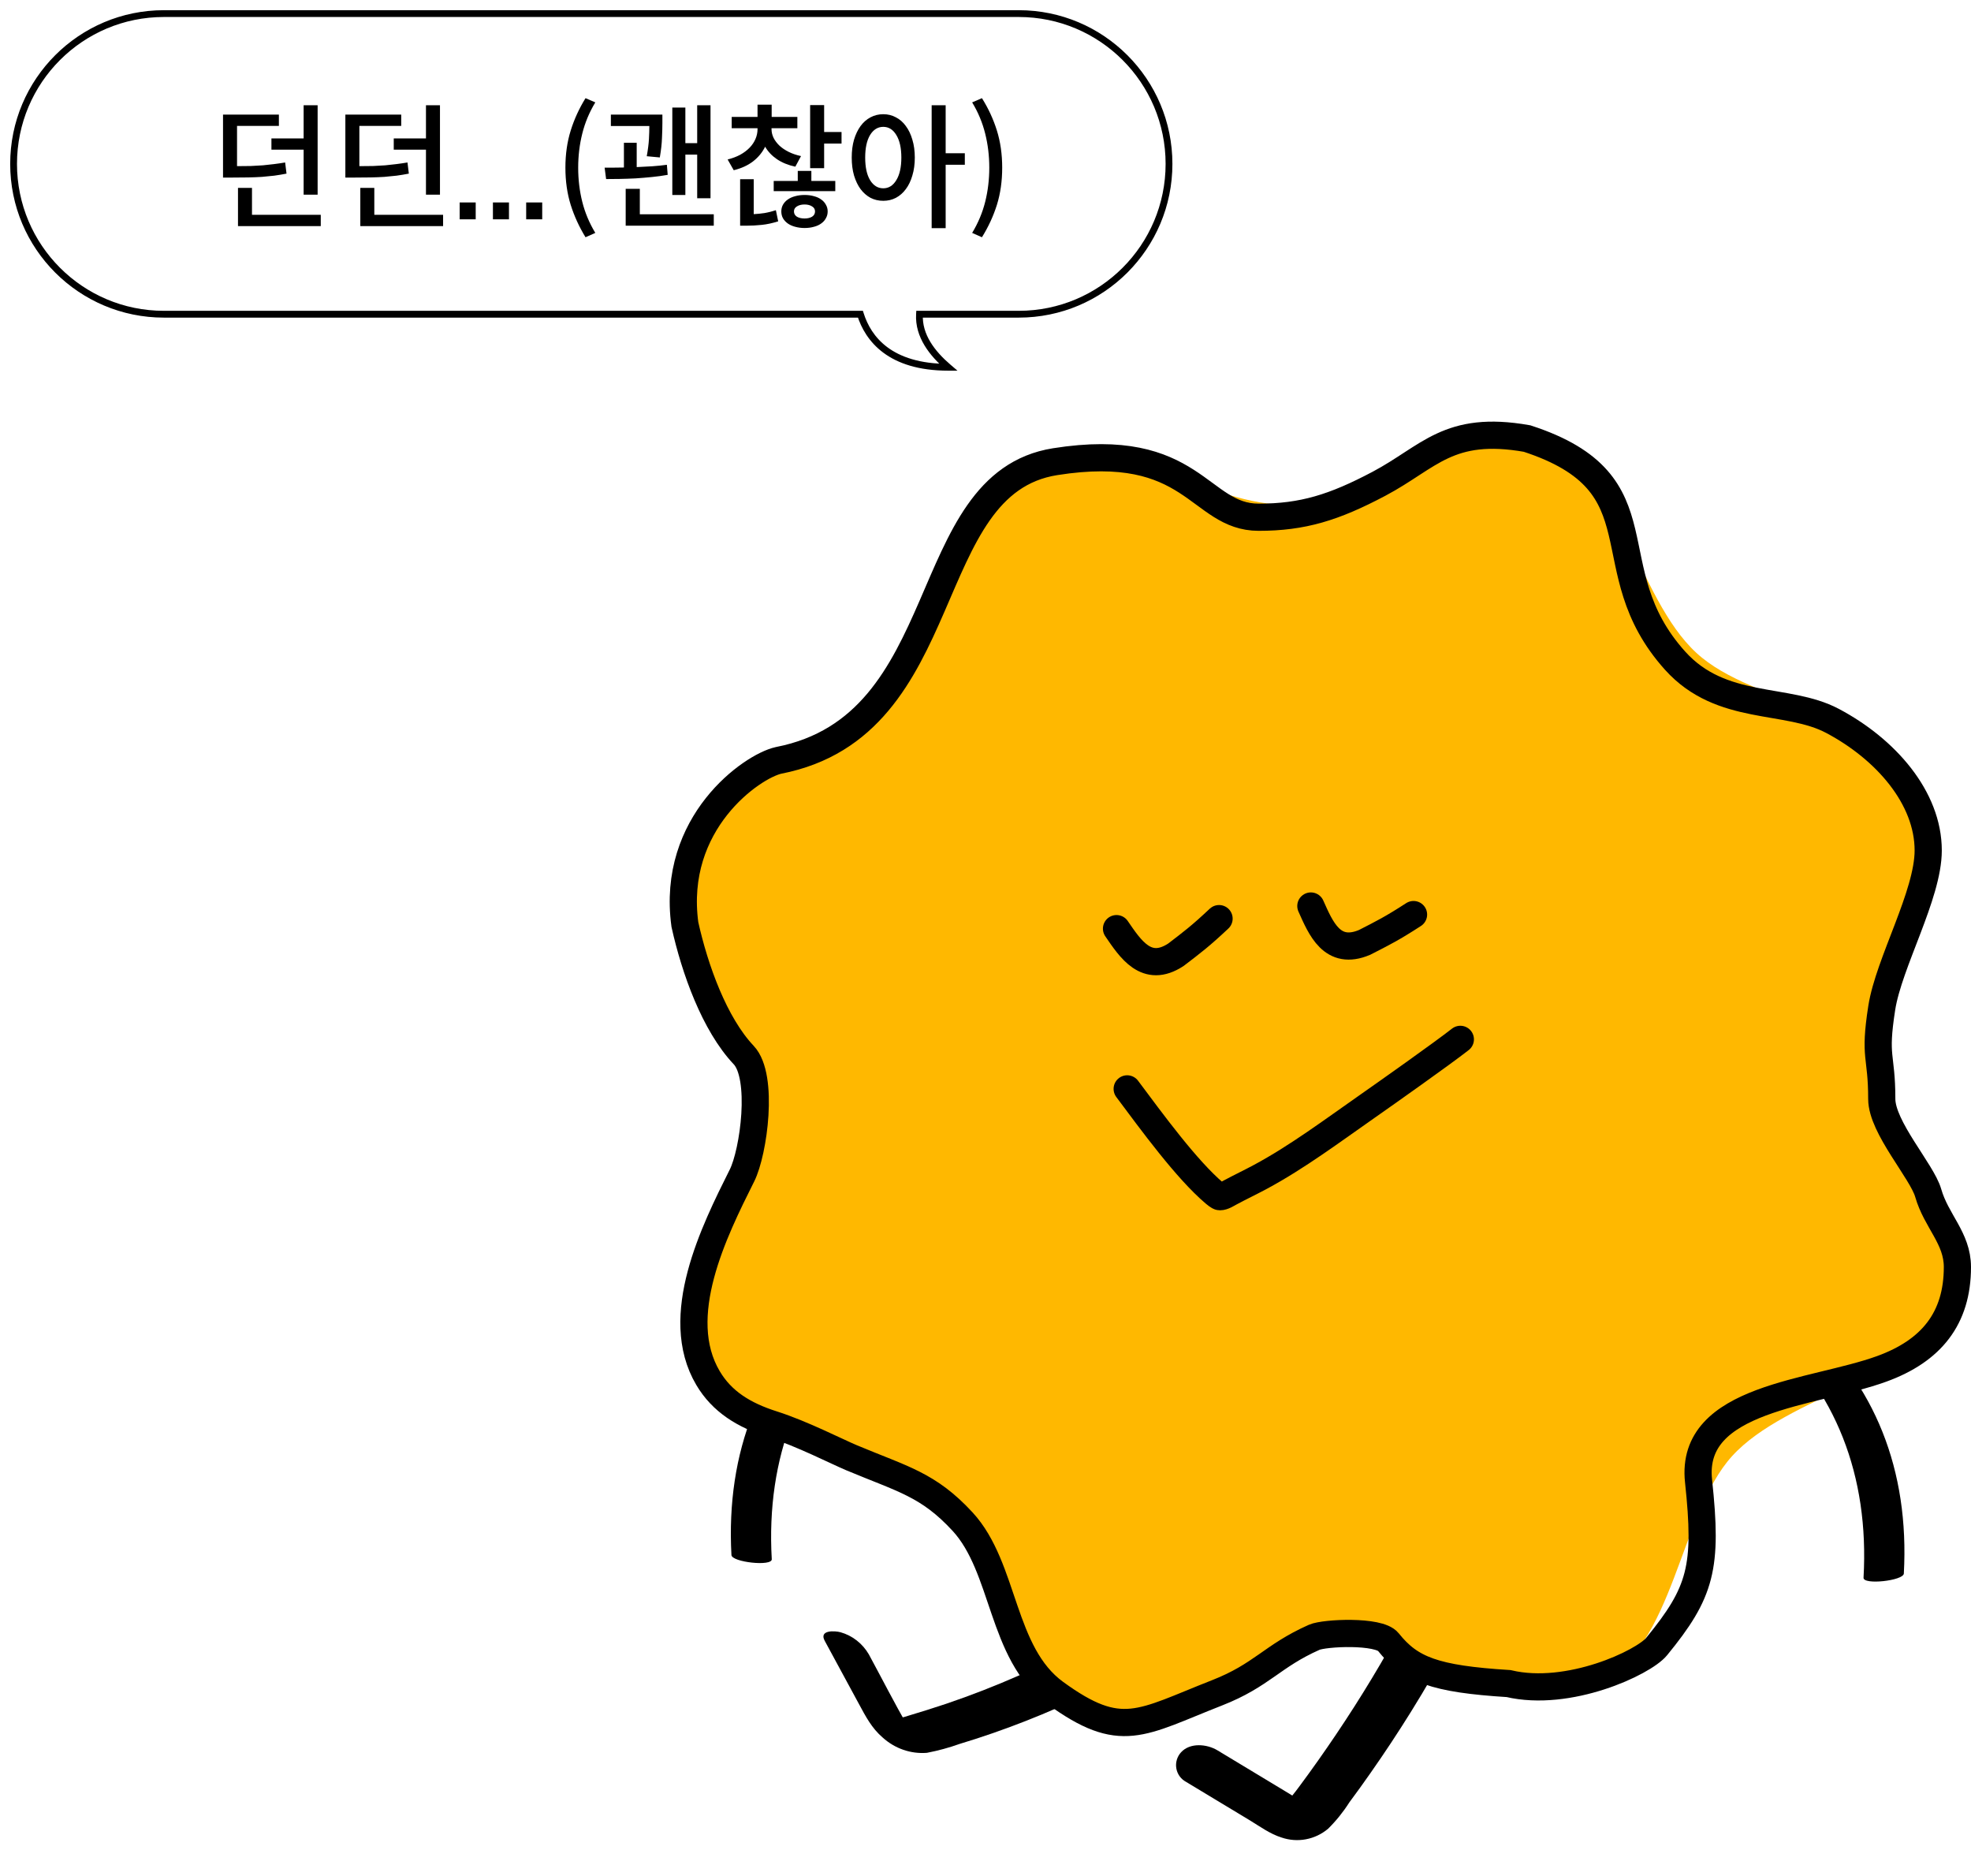 <svg width="145" height="138" viewBox="0 0 145 138" fill="none" xmlns="http://www.w3.org/2000/svg">
<path d="M63.297 23.111L63.536 23.036L63.481 22.861H63.297V23.111ZM69.761 27.013V27.263H70.438L69.924 26.823L69.761 27.013ZM67.645 23.111V22.861H67.409L67.395 23.096L67.645 23.111ZM1.25 12.056C1.25 6.088 6.088 1.25 12.056 1.25V0.75C5.812 0.75 0.75 5.812 0.75 12.056H1.25ZM12.056 22.861C6.088 22.861 1.25 18.023 1.25 12.056H0.75C0.75 18.299 5.812 23.361 12.056 23.361V22.861ZM63.297 22.861H12.056V23.361H63.297V22.861ZM69.761 26.763C67.653 26.763 66.235 26.249 65.279 25.538C64.324 24.826 63.808 23.9 63.536 23.036L63.059 23.186C63.355 24.126 63.922 25.151 64.981 25.939C66.04 26.728 67.57 27.263 69.761 27.263V26.763ZM67.395 23.096C67.297 24.809 68.422 26.197 69.599 27.203L69.924 26.823C68.775 25.84 67.81 24.592 67.894 23.125L67.395 23.096ZM74.945 22.861H67.645V23.361H74.945V22.861ZM85.75 12.056C85.75 18.023 80.912 22.861 74.945 22.861V23.361C81.188 23.361 86.25 18.299 86.25 12.056H85.75ZM74.945 1.25C80.912 1.25 85.75 6.088 85.75 12.056H86.25C86.25 5.812 81.188 0.75 74.945 0.75V1.25ZM12.056 1.25H74.945V0.75H12.056V1.25Z" fill="black"/>
<path d="M22.337 10.18H19.968V11.01H22.337V14.32H23.367V7.74H22.337V10.18ZM21.078 12.77L20.977 11.95C20.698 11.997 20.424 12.037 20.157 12.07C19.891 12.103 19.617 12.133 19.337 12.16C19.058 12.18 18.761 12.197 18.448 12.21C18.141 12.217 17.804 12.22 17.438 12.22V9.26H20.517V8.43H16.407V13.06H17.108C17.527 13.06 17.914 13.057 18.267 13.05C18.621 13.043 18.954 13.03 19.267 13.01C19.581 12.983 19.884 12.953 20.177 12.92C20.471 12.88 20.771 12.83 21.078 12.77ZM23.598 15.8H18.538V13.82H17.508V16.63H23.598V15.8ZM31.337 10.18H28.967V11.01H31.337V14.32H32.367V7.74H31.337V10.18ZM30.077 12.77L29.977 11.95C29.697 11.997 29.423 12.037 29.157 12.07C28.89 12.103 28.617 12.133 28.337 12.16C28.057 12.18 27.76 12.197 27.447 12.21C27.14 12.217 26.803 12.22 26.437 12.22V9.26H29.517V8.43H25.407V13.06H26.107C26.527 13.06 26.913 13.057 27.267 13.05C27.62 13.043 27.953 13.03 28.267 13.01C28.58 12.983 28.883 12.953 29.177 12.92C29.47 12.88 29.77 12.83 30.077 12.77ZM32.597 15.8H27.537V13.82H26.507V16.63H32.597V15.8ZM34.996 16.13V14.89H33.816V16.13H34.996ZM37.443 16.13V14.89H36.263V16.13H37.443ZM39.889 16.13V14.89H38.709V16.13H39.889ZM43.075 17.45L43.795 17.13C43.355 16.403 43.035 15.64 42.835 14.84C42.635 14.04 42.535 13.203 42.535 12.33C42.535 11.463 42.635 10.63 42.835 9.83C43.035 9.023 43.355 8.257 43.795 7.53L43.075 7.22C42.609 7.973 42.245 8.767 41.985 9.6C41.725 10.433 41.595 11.343 41.595 12.33C41.595 13.323 41.725 14.237 41.985 15.07C42.245 15.897 42.609 16.69 43.075 17.45ZM50.42 14.34V11.37H51.29V14.58H52.27V7.74H51.29V10.53H50.42V7.91H49.46V14.34H50.42ZM47.58 11.49L48.54 11.58C48.633 11.04 48.687 10.56 48.7 10.14C48.72 9.72 48.73 9.35 48.73 9.03V8.43H44.94V9.27H47.77C47.77 9.557 47.76 9.88 47.74 10.24C47.72 10.593 47.667 11.01 47.58 11.49ZM49.12 12.86L49.06 12.12C48.72 12.167 48.36 12.203 47.98 12.23C47.607 12.25 47.227 12.27 46.84 12.29V10.5H45.9V12.32C45.633 12.327 45.38 12.33 45.14 12.33H44.48L44.59 13.17C44.89 13.17 45.227 13.167 45.6 13.16C45.973 13.153 46.36 13.14 46.76 13.12C47.16 13.093 47.56 13.06 47.96 13.02C48.367 12.98 48.753 12.927 49.12 12.86ZM52.51 15.76H47.07V13.89H46.03V16.6H52.51V15.76ZM58.509 12.26L58.929 11.48C58.589 11.407 58.286 11.303 58.019 11.17C57.753 11.037 57.526 10.883 57.339 10.71C57.153 10.53 57.009 10.34 56.909 10.14C56.809 9.933 56.759 9.72 56.759 9.5V9.43H58.659V8.6H56.769V7.7H55.729V8.6H53.829V9.43H55.729V9.5C55.729 9.747 55.679 9.987 55.579 10.22C55.479 10.453 55.336 10.667 55.149 10.86C54.963 11.053 54.733 11.227 54.459 11.38C54.186 11.527 53.876 11.643 53.529 11.73L53.979 12.52C54.546 12.38 55.019 12.163 55.399 11.87C55.786 11.57 56.083 11.21 56.289 10.79C56.496 11.15 56.786 11.457 57.159 11.71C57.533 11.963 57.983 12.147 58.509 12.26ZM61.909 9.71H60.629V7.73H59.599V12.37H60.629V10.56H61.909V9.71ZM59.689 13.31V12.57H58.689V13.31H56.919V14.06H61.449V13.31H59.689ZM55.449 15.75V13.18H54.449V16.6H54.919C55.286 16.6 55.659 16.58 56.039 16.54C56.426 16.5 56.829 16.413 57.249 16.28L57.079 15.46C56.799 15.553 56.523 15.623 56.249 15.67C55.976 15.71 55.709 15.737 55.449 15.75ZM59.189 14.34C58.943 14.34 58.713 14.37 58.499 14.43C58.293 14.483 58.113 14.563 57.959 14.67C57.806 14.777 57.686 14.907 57.599 15.06C57.519 15.207 57.479 15.37 57.479 15.55C57.479 15.737 57.519 15.903 57.599 16.05C57.686 16.203 57.806 16.333 57.959 16.44C58.113 16.547 58.293 16.627 58.499 16.68C58.713 16.74 58.943 16.77 59.189 16.77C59.443 16.77 59.673 16.74 59.879 16.68C60.086 16.627 60.263 16.547 60.409 16.44C60.563 16.333 60.679 16.203 60.759 16.05C60.846 15.903 60.889 15.737 60.889 15.55C60.889 15.37 60.846 15.207 60.759 15.06C60.679 14.907 60.563 14.777 60.409 14.67C60.263 14.563 60.086 14.483 59.879 14.43C59.673 14.37 59.443 14.34 59.189 14.34ZM59.189 16.07C58.963 16.07 58.776 16.027 58.629 15.94C58.483 15.847 58.409 15.717 58.409 15.55C58.409 15.39 58.483 15.267 58.629 15.18C58.776 15.087 58.963 15.04 59.189 15.04C59.409 15.04 59.593 15.087 59.739 15.18C59.886 15.267 59.959 15.39 59.959 15.55C59.959 15.717 59.886 15.847 59.739 15.94C59.593 16.027 59.409 16.07 59.189 16.07ZM70.979 12.12V11.27H69.569V7.74H68.539V16.78H69.569V12.12H70.979ZM64.979 8.4C64.639 8.4 64.325 8.477 64.039 8.63C63.759 8.777 63.515 8.99 63.309 9.27C63.109 9.543 62.949 9.877 62.829 10.27C62.715 10.663 62.659 11.103 62.659 11.59C62.659 12.077 62.715 12.517 62.829 12.91C62.949 13.303 63.109 13.637 63.309 13.91C63.515 14.183 63.759 14.397 64.039 14.55C64.325 14.697 64.639 14.77 64.979 14.77C65.319 14.77 65.629 14.697 65.909 14.55C66.195 14.397 66.439 14.183 66.639 13.91C66.845 13.637 67.005 13.303 67.119 12.91C67.239 12.517 67.299 12.077 67.299 11.59C67.299 11.103 67.239 10.663 67.119 10.27C67.005 9.877 66.845 9.543 66.639 9.27C66.439 8.99 66.195 8.777 65.909 8.63C65.629 8.477 65.319 8.4 64.979 8.4ZM64.979 13.85C64.579 13.85 64.255 13.65 64.009 13.25C63.769 12.85 63.649 12.297 63.649 11.59C63.649 10.883 63.769 10.33 64.009 9.93C64.255 9.53 64.579 9.33 64.979 9.33C65.379 9.33 65.699 9.53 65.939 9.93C66.185 10.33 66.309 10.883 66.309 11.59C66.309 12.297 66.185 12.85 65.939 13.25C65.699 13.65 65.379 13.85 64.979 13.85ZM71.518 17.13L72.238 17.45C72.711 16.69 73.078 15.897 73.338 15.07C73.598 14.237 73.728 13.323 73.728 12.33C73.728 11.343 73.598 10.433 73.338 9.6C73.078 8.767 72.711 7.973 72.238 7.22L71.518 7.53C71.958 8.257 72.278 9.023 72.478 9.83C72.678 10.63 72.778 11.463 72.778 12.33C72.778 13.203 72.678 14.04 72.478 14.84C72.278 15.64 71.958 16.403 71.518 17.13Z" fill="black"/>
<path d="M103.354 119.185C101.806 122.058 100.122 124.857 98.299 127.559C97.451 128.821 96.472 130.208 95.622 131.348C95.43 131.605 95.236 131.872 95.029 132.116C94.924 132.237 94.812 132.34 94.699 132.452C94.586 132.564 94.761 132.395 94.78 132.384C94.908 132.322 95.054 132.334 94.849 132.354C95.079 132.331 95.327 132.36 95.543 132.352C95.76 132.343 95.636 132.376 95.524 132.34C95.195 132.221 95.741 132.472 95.441 132.29C95.142 132.108 94.757 131.874 94.419 131.668L89.569 128.742C88.803 128.276 87.547 128.149 86.88 128.89C86.738 129.047 86.633 129.235 86.574 129.438C86.515 129.641 86.502 129.855 86.538 130.064C86.573 130.272 86.656 130.47 86.779 130.642C86.902 130.813 87.063 130.955 87.249 131.055L91.934 133.881C92.674 134.331 93.437 134.89 94.274 135.15C94.853 135.35 95.474 135.395 96.076 135.281C96.678 135.167 97.24 134.899 97.708 134.502C98.299 133.918 98.822 133.268 99.267 132.566C99.799 131.856 100.313 131.135 100.821 130.41C101.857 128.934 102.85 127.431 103.801 125.902C104.887 124.155 105.917 122.374 106.891 120.559C107.341 119.723 106.645 118.78 105.844 118.505C105.042 118.23 103.817 118.32 103.344 119.202L103.354 119.185Z" fill="black"/>
<path d="M80.149 120.67C76.776 122.527 73.246 124.082 69.598 125.318C68.668 125.63 67.737 125.92 66.8 126.201C66.469 126.309 66.13 126.395 65.786 126.457C65.69 126.472 65.593 126.48 65.495 126.483C65.793 126.504 66.085 126.592 66.35 126.741C66.615 126.889 66.845 127.093 67.026 127.34C66.995 127.273 66.756 126.932 66.794 126.995C65.794 125.251 64.877 123.452 63.921 121.687C63.692 121.29 63.389 120.941 63.031 120.661C62.672 120.38 62.264 120.173 61.83 120.052C61.425 119.942 60.232 119.868 60.672 120.684L63.187 125.326C63.684 126.244 64.131 127.109 64.935 127.797C65.378 128.199 65.896 128.507 66.455 128.7C67.014 128.894 67.604 128.969 68.188 128.923C69.012 128.765 69.822 128.545 70.612 128.262C71.43 128.016 72.243 127.752 73.053 127.47C74.668 126.91 76.26 126.285 77.829 125.596C79.622 124.813 81.374 123.948 83.085 123.001C83.766 122.627 82.791 121.663 82.456 121.409C81.937 121.01 80.833 120.303 80.153 120.677L80.149 120.67Z" fill="black"/>
<path d="M129.845 97.657C135.031 102.213 137.523 108.533 137.094 116.042C137.059 116.593 140.028 116.264 140.059 115.737C140.474 108.138 137.924 101.748 132.643 97.153C132.183 96.924 131.513 96.89 130.746 97.057C130.388 97.123 129.511 97.363 129.837 97.644L129.845 97.657Z" fill="black"/>
<path d="M64.025 96.296C58.838 100.851 56.346 107.171 56.776 114.68C56.81 115.231 53.841 114.903 53.81 114.375C53.395 106.776 55.945 100.387 61.226 95.791C61.686 95.562 62.357 95.529 63.123 95.696C63.481 95.761 64.358 96.001 64.032 96.282L64.025 96.296Z" fill="black"/>
<path d="M141.329 57.886C143.935 63.495 137.988 71.18 138.254 77.006C138.523 83.046 145.042 90.169 143.028 95.775C141.014 101.38 131.469 102.638 127.421 107.102C123.519 111.407 123.193 121.143 117.622 123.772C112.052 126.401 104.422 120.408 98.637 120.675C92.644 120.946 85.567 127.512 80.001 125.483C74.434 123.455 73.185 113.842 68.753 109.765C64.478 105.836 54.81 105.507 52.223 99.897C49.636 94.288 55.56 86.603 55.299 80.777C55.03 74.738 48.51 67.615 50.524 62.009C52.539 56.403 62.083 55.145 66.131 50.681C70.033 46.376 70.36 36.64 75.93 34.015C81.5 31.39 89.13 37.376 94.916 37.112C100.912 36.841 107.985 30.276 113.552 32.304C119.118 34.333 120.367 43.945 124.799 48.022C129.051 51.947 138.719 52.276 141.329 57.886Z" fill="#FFB800"/>
<path d="M101.448 35.581C98.136 37.334 95.831 38.043 92.597 38.043C88.171 38.043 87.831 32.335 77.618 33.958C67.406 35.581 70.469 53.362 57.275 55.927C55.316 56.362 49.363 60.511 50.385 68C51.117 71.294 52.561 75.324 54.712 77.601C56.21 79.187 55.45 84.73 54.585 86.461L54.554 86.522C52.548 90.535 49.401 96.829 52.087 101.361C53.111 103.089 54.712 104.085 56.853 104.765C58.994 105.446 61.587 106.777 62.64 107.217C66.422 108.801 68.291 109.186 70.81 111.914C73.948 115.313 73.635 121.606 77.618 124.51C82.479 128.053 83.906 126.712 89.533 124.51C92.845 123.214 93.567 121.809 96.682 120.425C97.431 120.092 101.435 119.899 102.128 120.765C103.759 122.804 105.533 123.489 110.979 123.829C115.405 124.873 120.905 122.289 121.873 121.106C125.144 117.107 125.637 115.285 124.956 108.926C124.295 102.76 133.378 102.519 138.435 100.68C142.072 99.358 144 96.98 144 93.191C144 91.066 142.445 89.818 141.852 87.745C141.398 86.153 138.435 82.92 138.435 80.828C138.435 77.521 137.845 77.89 138.435 74.128C138.956 70.806 141.852 65.82 141.852 62.553C141.852 58.678 138.738 55.102 134.809 53.022C131.453 51.245 126.639 52.379 123.234 48.596C117.107 41.788 122.554 35.581 112.341 32.256C106.554 31.235 105.156 33.617 101.448 35.581Z" stroke="black" stroke-width="2" stroke-linecap="round"/>
<path d="M96.435 66.638C97.168 68.273 98 70.323 100.387 69.314C101.745 68.621 102.426 68.281 103.989 67.268" stroke="black" stroke-width="2" stroke-linecap="round"/>
<path d="M82.138 68.302C83.152 69.778 84.339 71.646 86.506 70.224C87.717 69.299 88.326 68.842 89.682 67.566" stroke="black" stroke-width="2" stroke-linecap="round"/>
<path d="M82.923 80.088C84.738 82.516 87.29 86.02 89.353 87.767C89.415 87.819 89.659 88.02 89.74 88.02C89.992 88.02 90.279 87.826 90.502 87.706C91.239 87.312 91.987 86.956 92.723 86.561C95.43 85.106 98.001 83.182 100.583 81.377C101.942 80.427 106.109 77.484 107.433 76.446" stroke="black" stroke-width="2" stroke-linecap="round"/>
</svg>
